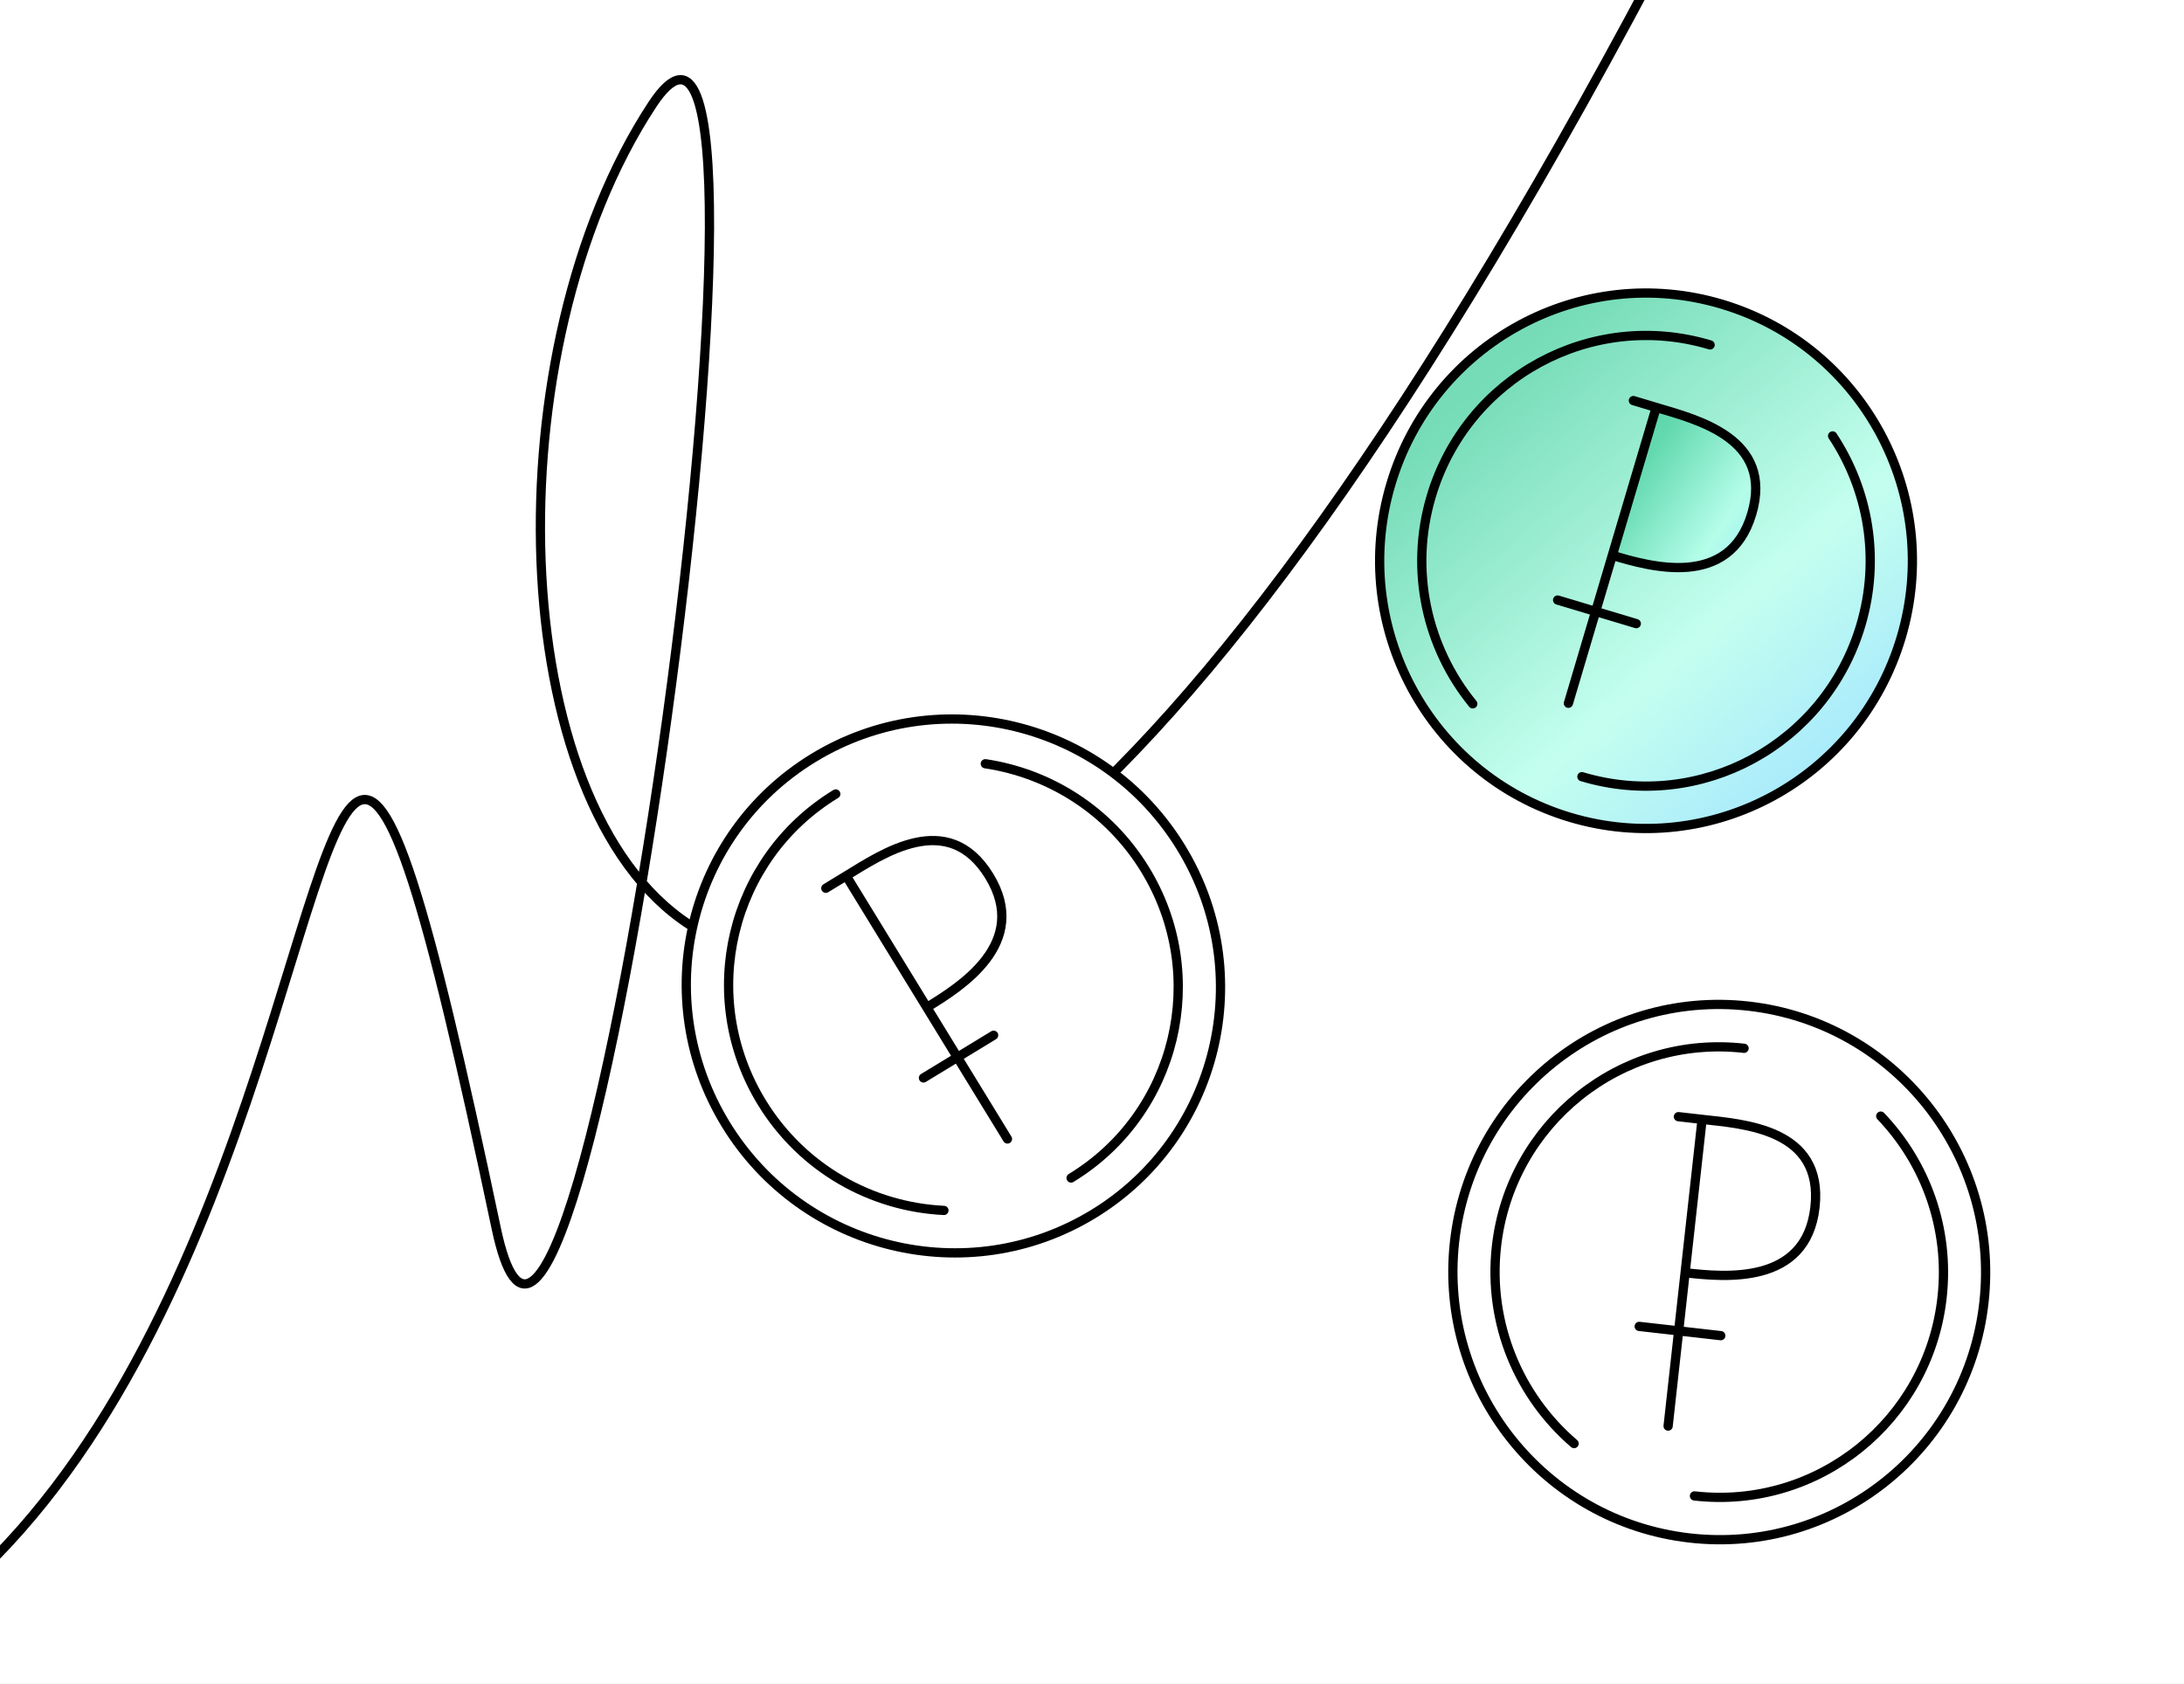 <svg width="236" height="182" viewBox="0 0 236 182" fill="none" xmlns="http://www.w3.org/2000/svg">
<rect x="0" y="0" width="236" height="182" fill="#808080" stroke="none"/>
<g clip-path="url(#clip0_3060_79811)">
<rect width="236" height="182" fill="white"/>
<path d="M192 -29C75.426 208.462 35.843 64 70.486 11.307C88.444 -16.007 62.428 174.59 53.616 132.729C22.967 -12.87 54.405 236.793 -82.706 176.839" stroke="black" stroke-linecap="round"/>
<path d="M205.444 68.876C200.9 84.188 184.869 92.895 169.641 88.329C154.413 83.762 145.747 67.65 150.291 52.338C154.836 37.026 170.867 28.319 186.095 32.885C201.323 37.452 209.989 53.564 205.444 68.876Z" fill="url(#paint0_linear_3060_79811)" fill-opacity="0.8" stroke="black"/>
<path d="M198.029 47.111C201.878 52.925 203.22 60.353 201.079 67.569C197.255 80.455 183.76 87.786 170.94 83.942" stroke="black" stroke-miterlimit="10" stroke-linecap="round"/>
<path d="M159.145 76.069C154.214 70.025 152.263 61.705 154.653 53.651C158.477 40.765 171.972 33.434 184.792 37.278" stroke="black" stroke-miterlimit="10" stroke-linecap="round"/>
<path d="M168.314 64.851L176.815 67.4" stroke="black" stroke-linecap="round" stroke-linejoin="round"/>
<path d="M189.292 55.535C191.713 47.376 183.356 45.35 178.969 44.035L174.224 60.021C178.337 61.255 186.871 63.693 189.292 55.535Z" fill="url(#paint1_linear_3060_79811)" fill-opacity="0.8"/>
<path d="M178.969 44.035C183.356 45.35 191.713 47.376 189.292 55.535C186.871 63.693 178.337 61.255 174.224 60.021M178.969 44.035L174.224 60.021M178.969 44.035L176.501 43.294M169.48 76.008L174.224 60.021" stroke="black" stroke-linecap="round" stroke-linejoin="round"/>
<path d="M127.614 91.587C135.959 105.206 131.711 122.948 118.132 131.216C104.553 139.484 86.779 135.151 78.434 121.533C70.088 107.914 74.336 90.172 87.915 81.904C101.494 73.636 119.268 77.969 127.614 91.587Z" fill="white" stroke="black"/>
<path d="M106.473 82.544C113.37 83.572 119.79 87.541 123.723 93.959C130.746 105.419 127.172 120.355 115.74 127.315" fill="white"/>
<path d="M106.473 82.544C113.37 83.572 119.79 87.541 123.723 93.959C130.746 105.419 127.172 120.355 115.74 127.315" stroke="black" stroke-miterlimit="10" stroke-linecap="round"/>
<path d="M101.999 130.82C94.208 130.444 86.718 126.33 82.329 119.168C75.305 107.707 78.88 92.771 90.311 85.811" fill="white"/>
<path d="M101.999 130.82C94.208 130.444 86.718 126.33 82.329 119.168C75.305 107.707 78.88 92.771 90.311 85.811" stroke="black" stroke-miterlimit="10" stroke-linecap="round"/>
<path d="M99.789 116.501L107.369 111.886" stroke="black" stroke-linecap="round" stroke-linejoin="round"/>
<path d="M106.893 94.674C102.447 87.418 95.352 92.277 91.439 94.659L100.152 108.877C103.82 106.644 111.34 101.931 106.893 94.674Z" fill="white"/>
<path d="M91.439 94.659C95.352 92.277 102.447 87.418 106.893 94.674C111.34 101.931 103.82 106.644 100.152 108.877M91.439 94.659L100.152 108.877M91.439 94.659L89.239 95.999M108.865 123.096L100.152 108.877" stroke="black" stroke-linecap="round" stroke-linejoin="round"/>
<path d="M214.386 140.734C212.627 156.609 198.393 168.019 182.597 166.224C166.8 164.429 155.416 150.108 157.174 134.233C158.933 118.358 173.167 106.947 188.963 108.742C204.76 110.537 216.144 124.858 214.386 140.734Z" fill="white" stroke="black"/>
<path d="M203.231 120.627C208.05 125.668 210.687 132.74 209.859 140.221C208.379 153.581 196.397 163.188 183.1 161.677" fill="white"/>
<path d="M203.231 120.627C208.05 125.668 210.687 132.74 209.859 140.221C208.379 153.581 196.397 163.188 183.1 161.677" stroke="black" stroke-miterlimit="10" stroke-linecap="round"/>
<path d="M170.095 156.019C164.171 150.944 160.777 143.102 161.701 134.752C163.181 121.393 175.163 111.786 188.461 113.297" fill="white"/>
<path d="M170.095 156.019C164.171 150.944 160.777 143.102 161.701 134.752C163.181 121.393 175.163 111.786 188.461 113.297" stroke="black" stroke-miterlimit="10" stroke-linecap="round"/>
<path d="M177.129 143.354L185.947 144.355" stroke="black" stroke-linecap="round" stroke-linejoin="round"/>
<path d="M196.125 130.467C197.062 122.008 188.478 121.495 183.927 120.978L182.091 137.553C186.358 138.038 195.188 138.925 196.125 130.467Z" fill="white"/>
<path d="M183.927 120.978C188.478 121.495 197.062 122.008 196.125 130.467C195.188 138.925 186.358 138.038 182.091 137.553M183.927 120.978L182.091 137.553M183.927 120.978L181.367 120.687M180.255 154.127L182.091 137.553" stroke="black" stroke-linecap="round" stroke-linejoin="round"/>
</g>
<defs>
<linearGradient id="paint0_linear_3060_79811" x1="162.877" y1="21.989" x2="208.558" y2="75.022" gradientUnits="userSpaceOnUse">
<stop stop-color="#4BD0A0"/>
<stop offset="0.2" stop-color="#55D4A7"/>
<stop offset="0.7" stop-color="#B5FFEA"/>
<stop offset="1" stop-color="#91E3FD"/>
</linearGradient>
<linearGradient id="paint1_linear_3060_79811" x1="178.041" y1="41.817" x2="195.873" y2="53.602" gradientUnits="userSpaceOnUse">
<stop stop-color="#4BD0A0"/>
<stop offset="0.2" stop-color="#55D4A7"/>
<stop offset="0.7" stop-color="#B5FFEA"/>
<stop offset="1" stop-color="#91E3FD"/>
</linearGradient>
<clipPath id="clip0_3060_79811">
<rect width="236" height="182" fill="white"/>
</clipPath>
</defs>
</svg>
